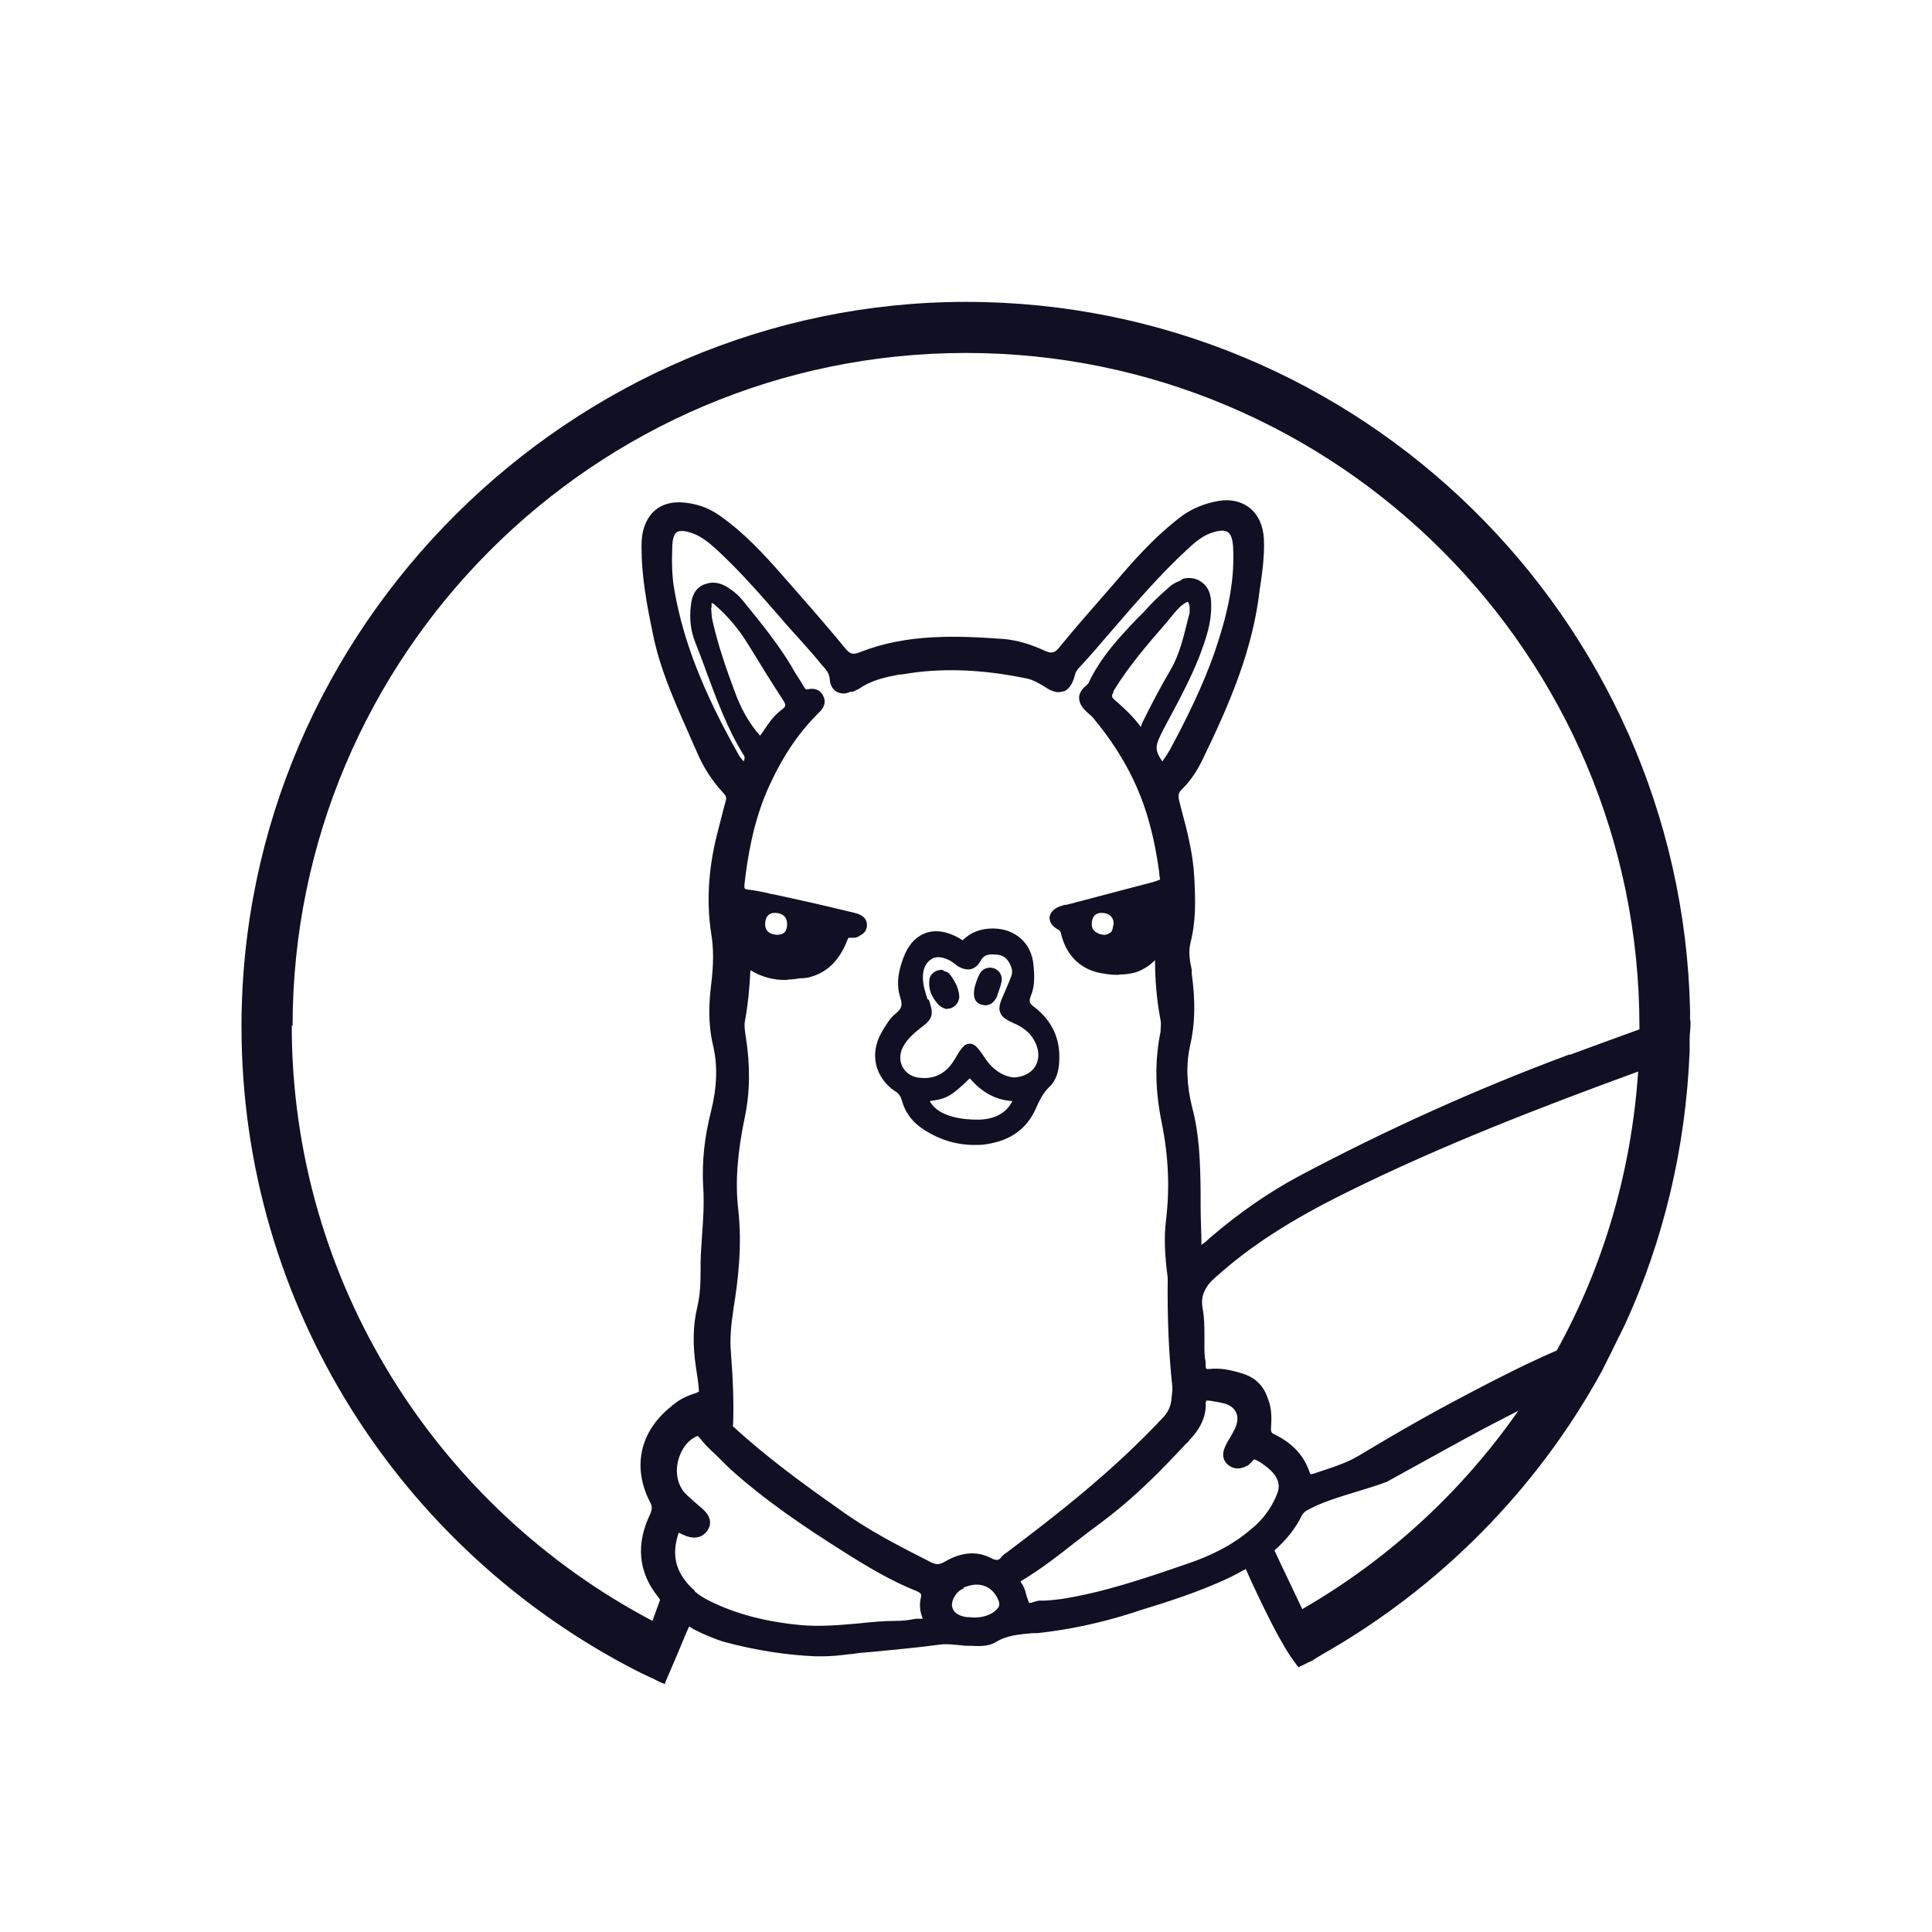 <svg width="32" height="32" viewBox="0 0 32 32" fill="none" xmlns="http://www.w3.org/2000/svg">
<g clip-path="url(#clip0_4_1957)">
<path d="M27.993 16.916C27.993 16.916 27.993 16.853 27.993 16.825C27.993 16.797 27.993 16.762 27.993 16.734C27.846 10.242 22.528 5 16 5C9.472 5 4 10.382 4 17C4 21.648 6.656 25.673 10.528 27.665C10.626 27.714 10.723 27.763 10.821 27.805C10.877 27.833 10.926 27.861 10.982 27.882C10.996 27.882 11.003 27.889 11.017 27.896V27.868C11.017 27.868 11.199 27.455 11.338 27.113C11.366 27.05 11.387 26.994 11.415 26.938L11.492 26.987C11.653 27.071 11.877 27.162 12.002 27.197C12.527 27.337 13.023 27.413 13.512 27.434C13.54 27.434 13.575 27.434 13.603 27.434C13.757 27.434 13.91 27.421 14.057 27.399C14.113 27.399 14.169 27.386 14.225 27.379L14.469 27.358C14.833 27.323 15.21 27.288 15.574 27.239C15.671 27.225 15.762 27.239 15.867 27.246C15.923 27.253 15.986 27.26 16.042 27.26H16.084C16.217 27.267 16.37 27.274 16.496 27.197C16.678 27.085 16.881 27.071 17.097 27.05H17.181C17.691 26.994 18.209 26.889 18.775 26.708L18.879 26.673C19.362 26.526 19.858 26.365 20.326 26.148C20.431 26.1 20.529 26.044 20.634 25.988C20.738 26.225 20.899 26.568 21.067 26.896C21.2 27.155 21.333 27.386 21.444 27.532C21.458 27.546 21.472 27.574 21.486 27.588L21.507 27.616C21.535 27.602 21.563 27.588 21.591 27.574C21.605 27.567 21.619 27.56 21.633 27.553C21.647 27.546 21.661 27.539 21.675 27.532C21.689 27.532 21.696 27.518 21.71 27.518C21.745 27.504 21.773 27.476 21.801 27.462C21.829 27.448 21.857 27.427 21.892 27.407C23.842 26.302 25.456 24.674 26.532 22.71C26.553 22.675 26.567 22.633 26.588 22.598C26.609 22.563 26.623 22.521 26.644 22.486C26.7 22.381 26.749 22.27 26.805 22.158C26.826 22.123 26.84 22.088 26.861 22.046C26.882 22.011 26.896 21.969 26.917 21.934C27.553 20.543 27.923 19.013 27.986 17.398C27.986 17.363 27.986 17.335 27.986 17.3C27.986 17.266 27.986 17.238 27.986 17.203C27.986 17.126 28 17.049 28 16.972C28 16.944 28 16.916 28 16.888L27.993 16.916ZM19.977 23.22V23.199C19.977 23.199 19.991 23.199 20.005 23.199H20.033C20.102 23.213 20.179 23.22 20.256 23.241C20.361 23.262 20.438 23.318 20.473 23.395C20.508 23.465 20.501 23.556 20.459 23.654C20.431 23.709 20.403 23.765 20.368 23.821C20.34 23.863 20.319 23.905 20.298 23.947C20.235 24.08 20.249 24.185 20.34 24.262C20.424 24.331 20.529 24.345 20.648 24.282L20.676 24.268C20.676 24.268 20.732 24.213 20.753 24.192C20.753 24.185 20.767 24.178 20.773 24.171C20.857 24.199 20.934 24.262 20.997 24.31C21.158 24.443 21.214 24.583 21.158 24.73C21.081 24.932 20.962 25.107 20.808 25.254C20.738 25.317 20.669 25.373 20.606 25.422C20.361 25.61 20.061 25.764 19.697 25.89C18.928 26.155 18.285 26.372 17.587 26.484C17.468 26.498 17.356 26.512 17.258 26.512C17.216 26.505 17.167 26.519 17.125 26.533C17.083 26.547 17.062 26.554 17.048 26.547C17.034 26.533 17.02 26.484 17.006 26.442C16.999 26.407 16.985 26.372 16.979 26.344C16.965 26.309 16.951 26.26 16.916 26.218C16.909 26.204 16.902 26.197 16.902 26.197C16.902 26.197 16.916 26.183 16.951 26.163C17.251 25.981 17.531 25.764 17.796 25.555C17.95 25.436 18.104 25.317 18.257 25.205C18.649 24.912 19.04 24.555 19.48 24.087L19.613 23.947C19.627 23.933 19.641 23.912 19.662 23.898C19.683 23.877 19.697 23.863 19.711 23.842C19.9 23.64 19.984 23.437 19.97 23.22H19.977ZM11.513 26.351C11.464 26.309 11.401 26.253 11.352 26.183C11.171 25.953 11.136 25.701 11.241 25.387C11.261 25.394 11.29 25.408 11.303 25.415L11.352 25.436C11.562 25.52 11.674 25.415 11.716 25.352C11.835 25.177 11.688 25.037 11.632 24.988C11.548 24.919 11.464 24.842 11.38 24.765C11.255 24.653 11.199 24.485 11.213 24.303C11.233 24.101 11.338 23.905 11.492 23.814C11.555 23.779 11.555 23.779 11.576 23.8C11.583 23.814 11.597 23.828 11.611 23.842C11.611 23.842 11.625 23.856 11.632 23.87C11.709 23.961 11.8 24.045 11.883 24.122L11.925 24.164L11.939 24.178L12.079 24.317C12.666 24.849 13.33 25.296 13.973 25.701C14.337 25.932 14.742 26.177 15.175 26.351C15.259 26.386 15.266 26.407 15.252 26.463C15.224 26.582 15.238 26.694 15.28 26.799C15.28 26.799 15.28 26.805 15.28 26.812C15.28 26.812 15.266 26.812 15.252 26.812H15.168C15.063 26.833 14.952 26.847 14.84 26.847C14.63 26.847 14.421 26.868 14.218 26.889C13.903 26.917 13.582 26.945 13.267 26.917C12.673 26.861 12.177 26.729 11.744 26.512C11.66 26.47 11.576 26.421 11.499 26.351H11.513ZM11.786 10.067V10.046C11.786 10.046 11.786 9.997 11.786 9.99C11.786 9.99 11.786 9.99 11.793 9.99C11.8 9.99 11.821 9.997 11.856 10.032C12.072 10.221 12.254 10.444 12.401 10.689L12.436 10.745C12.61 11.031 12.785 11.311 12.967 11.591C13.03 11.681 13.009 11.709 12.953 11.751C12.827 11.842 12.743 11.961 12.659 12.087C12.638 12.122 12.617 12.15 12.589 12.185C12.415 11.989 12.275 11.751 12.163 11.437C12.03 11.08 11.898 10.703 11.807 10.305C11.786 10.228 11.786 10.158 11.779 10.067H11.786ZM13.037 15.302C13.037 15.421 12.988 15.483 12.876 15.483C12.757 15.483 12.673 15.421 12.673 15.309C12.673 15.19 12.729 15.12 12.834 15.12C12.953 15.12 13.037 15.183 13.037 15.302ZM18.439 11.451C18.684 11.052 18.984 10.696 19.32 10.312C19.341 10.284 19.369 10.256 19.39 10.228C19.459 10.144 19.522 10.06 19.606 10.004C19.655 9.969 19.676 9.969 19.676 9.969C19.676 9.969 19.69 9.983 19.704 10.046C19.704 10.088 19.704 10.123 19.704 10.151L19.676 10.256C19.606 10.542 19.536 10.836 19.397 11.08C19.222 11.374 19.068 11.674 18.928 11.954C18.921 11.968 18.914 11.982 18.907 12.003C18.907 12.017 18.9 12.024 18.893 12.038C18.782 11.884 18.649 11.758 18.516 11.639L18.46 11.591C18.411 11.542 18.404 11.535 18.446 11.458L18.439 11.451ZM18.446 15.309C18.446 15.309 18.432 15.344 18.432 15.365C18.425 15.399 18.418 15.428 18.397 15.441C18.369 15.462 18.341 15.483 18.292 15.483C18.243 15.483 18.201 15.469 18.167 15.448C18.118 15.421 18.083 15.379 18.083 15.309C18.083 15.19 18.139 15.12 18.243 15.12C18.362 15.12 18.446 15.183 18.446 15.302V15.309ZM12.142 23.605C12.156 23.248 12.142 22.871 12.107 22.409C12.086 22.186 12.107 21.955 12.149 21.676C12.226 21.2 12.296 20.627 12.226 20.019C12.177 19.579 12.212 19.097 12.338 18.496C12.422 18.09 12.429 17.65 12.352 17.168C12.338 17.077 12.324 16.986 12.338 16.916C12.387 16.651 12.415 16.371 12.429 16.07C12.624 16.189 12.82 16.231 12.995 16.231C13.016 16.231 13.037 16.231 13.058 16.224C13.127 16.224 13.197 16.21 13.26 16.203C13.288 16.203 13.316 16.203 13.344 16.196H13.351H13.365C13.659 16.133 13.868 15.952 14.008 15.637L14.022 15.602C14.022 15.602 14.043 15.546 14.057 15.532C14.057 15.532 14.071 15.532 14.078 15.532C14.099 15.532 14.12 15.532 14.141 15.532C14.169 15.532 14.197 15.525 14.218 15.511C14.218 15.511 14.218 15.511 14.225 15.511C14.225 15.511 14.232 15.504 14.239 15.497C14.302 15.469 14.344 15.428 14.358 15.351C14.372 15.232 14.302 15.155 14.155 15.12L13.715 15.015C13.421 14.945 13.127 14.882 12.841 14.819L12.771 14.806C12.652 14.777 12.527 14.75 12.401 14.736C12.331 14.729 12.324 14.722 12.331 14.645C12.38 14.211 12.471 13.645 12.701 13.107C12.939 12.562 13.218 12.143 13.554 11.814C13.603 11.765 13.694 11.674 13.645 11.549C13.603 11.437 13.505 11.388 13.386 11.416C13.372 11.416 13.365 11.416 13.351 11.423C13.344 11.416 13.33 11.395 13.323 11.388L13.26 11.283C13.204 11.199 13.155 11.122 13.107 11.031C12.89 10.675 12.624 10.339 12.366 10.025L12.31 9.955C12.254 9.885 12.184 9.815 12.079 9.745C11.939 9.648 11.8 9.627 11.681 9.676C11.681 9.676 11.681 9.676 11.674 9.676C11.59 9.704 11.464 9.787 11.443 10.032C11.415 10.249 11.443 10.458 11.513 10.633C11.576 10.794 11.639 10.955 11.695 11.115C11.87 11.584 12.044 12.066 12.317 12.506C12.345 12.548 12.331 12.576 12.317 12.611C12.289 12.576 12.254 12.541 12.233 12.499C11.646 11.458 11.317 10.619 11.171 9.78C11.122 9.522 11.129 9.249 11.136 9.019C11.15 8.816 11.22 8.802 11.268 8.795C11.31 8.795 11.359 8.795 11.415 8.816C11.604 8.865 11.744 8.991 11.877 9.109C12.254 9.459 12.596 9.85 12.925 10.228C13.03 10.354 13.142 10.472 13.253 10.598C13.372 10.731 13.498 10.871 13.61 11.011C13.68 11.087 13.736 11.15 13.743 11.248C13.75 11.367 13.806 11.423 13.847 11.451C13.875 11.465 13.91 11.486 13.966 11.486C14.001 11.486 14.043 11.479 14.085 11.458H14.099H14.12C14.162 11.444 14.197 11.423 14.239 11.402C14.441 11.262 14.679 11.213 14.903 11.171H14.938C15.567 11.059 16.252 11.08 17.02 11.241C17.111 11.262 17.195 11.311 17.279 11.36L17.3 11.374C17.377 11.423 17.454 11.465 17.538 11.465C17.558 11.465 17.587 11.458 17.608 11.451C17.608 11.451 17.608 11.451 17.614 11.451C17.614 11.451 17.614 11.451 17.621 11.451C17.726 11.409 17.775 11.29 17.803 11.185C17.81 11.143 17.838 11.094 17.887 11.045C18.062 10.857 18.23 10.661 18.397 10.465C18.796 10.004 19.201 9.529 19.655 9.109C19.795 8.977 19.928 8.865 20.096 8.816C20.207 8.781 20.291 8.781 20.34 8.816C20.389 8.851 20.417 8.935 20.424 9.061C20.459 9.697 20.291 10.291 20.123 10.787C19.921 11.374 19.634 11.94 19.383 12.408C19.348 12.471 19.313 12.527 19.271 12.583C19.271 12.59 19.257 12.604 19.25 12.611C19.117 12.408 19.131 12.352 19.271 12.08L19.334 11.961C19.55 11.556 19.781 11.136 19.935 10.682C20.005 10.479 20.068 10.256 20.061 10.011C20.061 9.864 20.026 9.697 19.844 9.606C19.767 9.571 19.683 9.564 19.599 9.585C19.585 9.585 19.571 9.606 19.557 9.613C19.508 9.634 19.453 9.655 19.397 9.697C19.278 9.801 19.159 9.906 19.047 10.025C18.984 10.095 18.921 10.165 18.852 10.228C18.544 10.549 18.23 10.885 18.034 11.304C18.034 11.318 18.006 11.339 17.985 11.36C17.929 11.409 17.831 11.5 17.894 11.653C17.929 11.73 17.985 11.779 18.041 11.828C18.069 11.849 18.097 11.877 18.118 11.905C18.516 12.387 18.789 12.87 18.963 13.387C19.075 13.722 19.152 14.086 19.201 14.456C19.201 14.505 19.215 14.561 19.215 14.568C19.201 14.575 19.145 14.596 19.096 14.61L17.663 14.987H17.635C17.635 14.987 17.558 15.008 17.517 15.029C17.44 15.064 17.391 15.127 17.384 15.197C17.384 15.267 17.419 15.33 17.496 15.379C17.552 15.414 17.566 15.421 17.573 15.462C17.663 15.84 17.915 16.078 18.285 16.126C18.362 16.14 18.439 16.147 18.509 16.147C18.53 16.147 18.544 16.14 18.565 16.14C18.649 16.14 18.733 16.126 18.81 16.105C18.879 16.084 18.942 16.049 19.005 16.008C19.047 15.98 19.089 15.945 19.131 15.903C19.131 16.231 19.159 16.567 19.222 16.895C19.236 16.958 19.222 17.035 19.222 17.091C19.124 17.566 19.131 18.062 19.243 18.601C19.355 19.16 19.376 19.684 19.313 20.208C19.278 20.488 19.292 20.788 19.341 21.165C19.334 21.808 19.355 22.395 19.418 22.968V23.038C19.411 23.08 19.411 23.115 19.404 23.157V23.171C19.39 23.304 19.341 23.402 19.25 23.493C18.439 24.359 17.51 25.086 16.692 25.701C16.692 25.701 16.678 25.715 16.671 25.715C16.65 25.729 16.622 25.75 16.594 25.778C16.552 25.841 16.517 25.862 16.398 25.799C16.175 25.687 15.916 25.708 15.644 25.869C15.56 25.918 15.504 25.918 15.42 25.876C14.91 25.617 14.386 25.352 13.896 24.995C13.33 24.597 12.694 24.136 12.135 23.619L12.142 23.605ZM15.958 26.295C16.035 26.267 16.105 26.246 16.175 26.246C16.322 26.246 16.447 26.323 16.517 26.463C16.573 26.575 16.566 26.61 16.468 26.694C16.384 26.757 16.266 26.791 16.147 26.791H16.133C16.133 26.791 16.091 26.791 16.063 26.785C16.049 26.785 16.028 26.785 16.014 26.785C15.867 26.764 15.783 26.701 15.769 26.603C15.755 26.505 15.839 26.351 15.965 26.309L15.958 26.295ZM4.846 17C4.846 10.85 9.85 5.846 16 5.846C22.15 5.846 27.154 10.85 27.154 17C27.154 17.014 27.154 17.035 27.154 17.049C26.77 17.189 26.386 17.328 26.008 17.468H25.987C24.464 18.034 22.961 18.712 21.514 19.481C21.018 19.747 20.529 20.082 20.026 20.515C19.998 20.543 19.97 20.571 19.935 20.592C19.921 20.599 19.914 20.613 19.9 20.62C19.9 20.418 19.886 20.208 19.886 19.998V19.733C19.879 19.223 19.865 18.789 19.746 18.342C19.655 17.978 19.641 17.636 19.711 17.322C19.795 16.965 19.802 16.588 19.739 16.126V16.064C19.704 15.91 19.683 15.756 19.718 15.616C19.809 15.26 19.802 14.917 19.781 14.526C19.76 14.134 19.662 13.757 19.564 13.394L19.536 13.282C19.508 13.177 19.515 13.128 19.585 13.065C19.711 12.939 19.816 12.786 19.9 12.618C20.396 11.604 20.753 10.731 20.864 9.773C20.899 9.543 20.948 9.228 20.934 8.921C20.92 8.697 20.836 8.522 20.697 8.411C20.55 8.299 20.361 8.257 20.137 8.306C19.928 8.348 19.753 8.425 19.599 8.529C19.201 8.823 18.866 9.186 18.593 9.501L18.425 9.697C18.132 10.032 17.824 10.382 17.538 10.731C17.468 10.815 17.419 10.829 17.307 10.78C17.055 10.661 16.839 10.605 16.629 10.584C15.853 10.528 15.028 10.493 14.246 10.801C14.127 10.85 14.078 10.836 13.994 10.731C13.701 10.374 13.365 9.99 12.953 9.522C12.652 9.179 12.324 8.823 11.925 8.543C11.73 8.404 11.52 8.334 11.275 8.32C11.261 8.32 11.255 8.32 11.241 8.32C10.94 8.32 10.73 8.487 10.653 8.788C10.626 8.893 10.626 8.998 10.626 9.068C10.626 9.543 10.709 9.997 10.814 10.5C10.926 11.059 11.157 11.584 11.38 12.087C11.429 12.206 11.485 12.324 11.534 12.436C11.646 12.709 11.8 12.939 11.981 13.135C12.03 13.184 12.037 13.219 12.016 13.282C11.974 13.429 11.939 13.582 11.898 13.736C11.737 14.337 11.695 14.91 11.779 15.455C11.821 15.707 11.821 15.966 11.779 16.308C11.744 16.595 11.723 16.937 11.807 17.3C11.89 17.643 11.877 17.999 11.779 18.398C11.667 18.838 11.625 19.243 11.646 19.635C11.667 19.928 11.646 20.222 11.625 20.508C11.618 20.648 11.604 20.788 11.604 20.921V21.033C11.604 21.249 11.597 21.452 11.548 21.655C11.478 21.948 11.471 22.277 11.527 22.647C11.569 22.913 11.576 23.003 11.576 23.052C11.562 23.052 11.548 23.066 11.527 23.073C11.436 23.101 11.275 23.157 11.15 23.269C11.143 23.269 11.129 23.283 11.115 23.297C10.598 23.709 10.465 24.303 10.772 24.89C10.807 24.96 10.8 24.995 10.772 25.072C10.528 25.575 10.57 26.044 10.905 26.456L10.933 26.498L10.807 26.847C7.264 24.981 4.832 21.256 4.832 16.979L4.846 17ZM21.57 26.652C21.416 26.323 21.228 25.939 21.109 25.68C21.305 25.506 21.458 25.317 21.563 25.1C21.584 25.065 21.605 25.044 21.626 25.03C21.857 24.89 22.192 24.793 22.486 24.702C22.667 24.646 22.835 24.597 22.975 24.541L23.241 24.394C23.674 24.157 24.121 23.905 24.568 23.667C24.764 23.563 24.96 23.465 25.148 23.367C24.212 24.709 22.989 25.834 21.57 26.652ZM25.77 22.375C25.302 22.577 24.848 22.808 24.408 23.038L24.303 23.094C23.765 23.374 23.185 23.702 22.486 24.122C22.318 24.22 22.136 24.282 21.948 24.345C21.885 24.366 21.822 24.387 21.759 24.408C21.703 24.422 21.703 24.422 21.689 24.38C21.598 24.108 21.402 23.898 21.109 23.758C21.06 23.737 21.046 23.716 21.053 23.633C21.067 23.437 21.053 23.29 20.997 23.157C20.927 22.948 20.787 22.815 20.585 22.752C20.382 22.689 20.214 22.654 20.033 22.675C20.019 22.675 19.991 22.675 19.984 22.675C19.984 22.675 19.97 22.661 19.97 22.626C19.97 22.584 19.97 22.535 19.956 22.493C19.956 22.451 19.949 22.409 19.949 22.367C19.949 22.291 19.949 22.214 19.949 22.137C19.949 21.99 19.949 21.829 19.921 21.683C19.9 21.564 19.907 21.466 19.956 21.375C19.991 21.298 20.047 21.228 20.131 21.158C20.704 20.641 21.375 20.208 22.311 19.747C23.89 18.964 25.547 18.328 27.133 17.748C27.021 19.411 26.553 20.984 25.785 22.367L25.77 22.375Z" fill="#110F23"/>
<path d="M14.833 18.076C14.889 18.118 14.917 18.153 14.938 18.23C14.994 18.433 15.119 18.593 15.294 18.705C15.56 18.88 15.846 18.964 16.14 18.964C16.21 18.964 16.279 18.964 16.349 18.95C16.741 18.887 16.999 18.698 17.146 18.384C17.209 18.244 17.272 18.104 17.384 17.999C17.51 17.881 17.538 17.706 17.544 17.58C17.566 17.217 17.433 16.916 17.139 16.686C17.041 16.616 17.041 16.581 17.076 16.49C17.146 16.322 17.132 16.133 17.118 15.987C17.09 15.63 16.825 15.386 16.461 15.379H16.44C16.245 15.379 16.077 15.441 15.944 15.574C15.923 15.56 15.902 15.546 15.888 15.539C15.693 15.428 15.497 15.393 15.329 15.455C15.161 15.518 15.036 15.658 14.959 15.875C14.896 16.049 14.833 16.273 14.91 16.518C14.952 16.644 14.938 16.706 14.84 16.783C14.735 16.867 14.665 16.993 14.602 17.098C14.399 17.454 14.49 17.846 14.826 18.076H14.833ZM15.364 16.553C15.315 16.406 15.28 16.287 15.287 16.154C15.294 16.022 15.35 15.931 15.434 15.882C15.469 15.861 15.504 15.854 15.546 15.854C15.602 15.854 15.665 15.875 15.734 15.91C15.755 15.924 15.776 15.938 15.797 15.952C15.818 15.966 15.839 15.98 15.86 16.001C15.944 16.049 16.021 16.07 16.091 16.049C16.154 16.029 16.203 15.987 16.245 15.91C16.294 15.819 16.356 15.798 16.517 15.812C16.629 15.826 16.699 15.882 16.748 16.015C16.769 16.07 16.769 16.119 16.748 16.175C16.727 16.231 16.706 16.28 16.685 16.329C16.664 16.378 16.643 16.434 16.622 16.476C16.573 16.588 16.531 16.686 16.566 16.769C16.594 16.853 16.678 16.895 16.797 16.951C16.978 17.028 17.09 17.133 17.16 17.294C17.216 17.426 17.209 17.559 17.146 17.664C17.076 17.776 16.944 17.839 16.797 17.846C16.622 17.832 16.454 17.727 16.328 17.545C16.21 17.37 16.154 17.287 16.063 17.287C15.965 17.287 15.916 17.37 15.804 17.559C15.678 17.769 15.49 17.874 15.252 17.853C15.112 17.846 15.001 17.776 14.945 17.664C14.889 17.552 14.903 17.419 14.98 17.3C15.036 17.21 15.119 17.126 15.245 17.028C15.455 16.874 15.469 16.804 15.385 16.56L15.364 16.553ZM16.063 17.86C16.265 18.097 16.503 18.223 16.769 18.237C16.664 18.44 16.475 18.538 16.21 18.545H16.189C15.972 18.545 15.546 18.51 15.399 18.237C15.678 18.202 15.762 18.153 16.063 17.86Z" fill="#110F23"/>
<path d="M15.693 16.706C15.693 16.706 15.734 16.706 15.748 16.7C15.839 16.665 15.895 16.581 15.888 16.49C15.874 16.336 15.79 16.217 15.734 16.14C15.707 16.105 15.671 16.091 15.637 16.084L15.609 16.064H15.581C15.427 16.084 15.392 16.189 15.392 16.245C15.378 16.385 15.427 16.511 15.546 16.644C15.602 16.692 15.651 16.713 15.693 16.713V16.706Z" fill="#110F23"/>
<path d="M16.245 16.637C16.245 16.637 16.294 16.651 16.322 16.651C16.392 16.651 16.469 16.609 16.518 16.497V16.483C16.546 16.413 16.573 16.336 16.587 16.266C16.608 16.175 16.567 16.084 16.476 16.043C16.371 16.001 16.266 16.043 16.217 16.147C16.189 16.203 16.168 16.266 16.154 16.315L16.14 16.364C16.133 16.42 16.098 16.595 16.252 16.637H16.245Z" fill="#110F23"/>
</g>
<defs>
<clipPath id="clip0_4_1957">
<rect width="24" height="22.903" fill="white" transform="translate(4 5)"/>
</clipPath>
</defs>
</svg>
